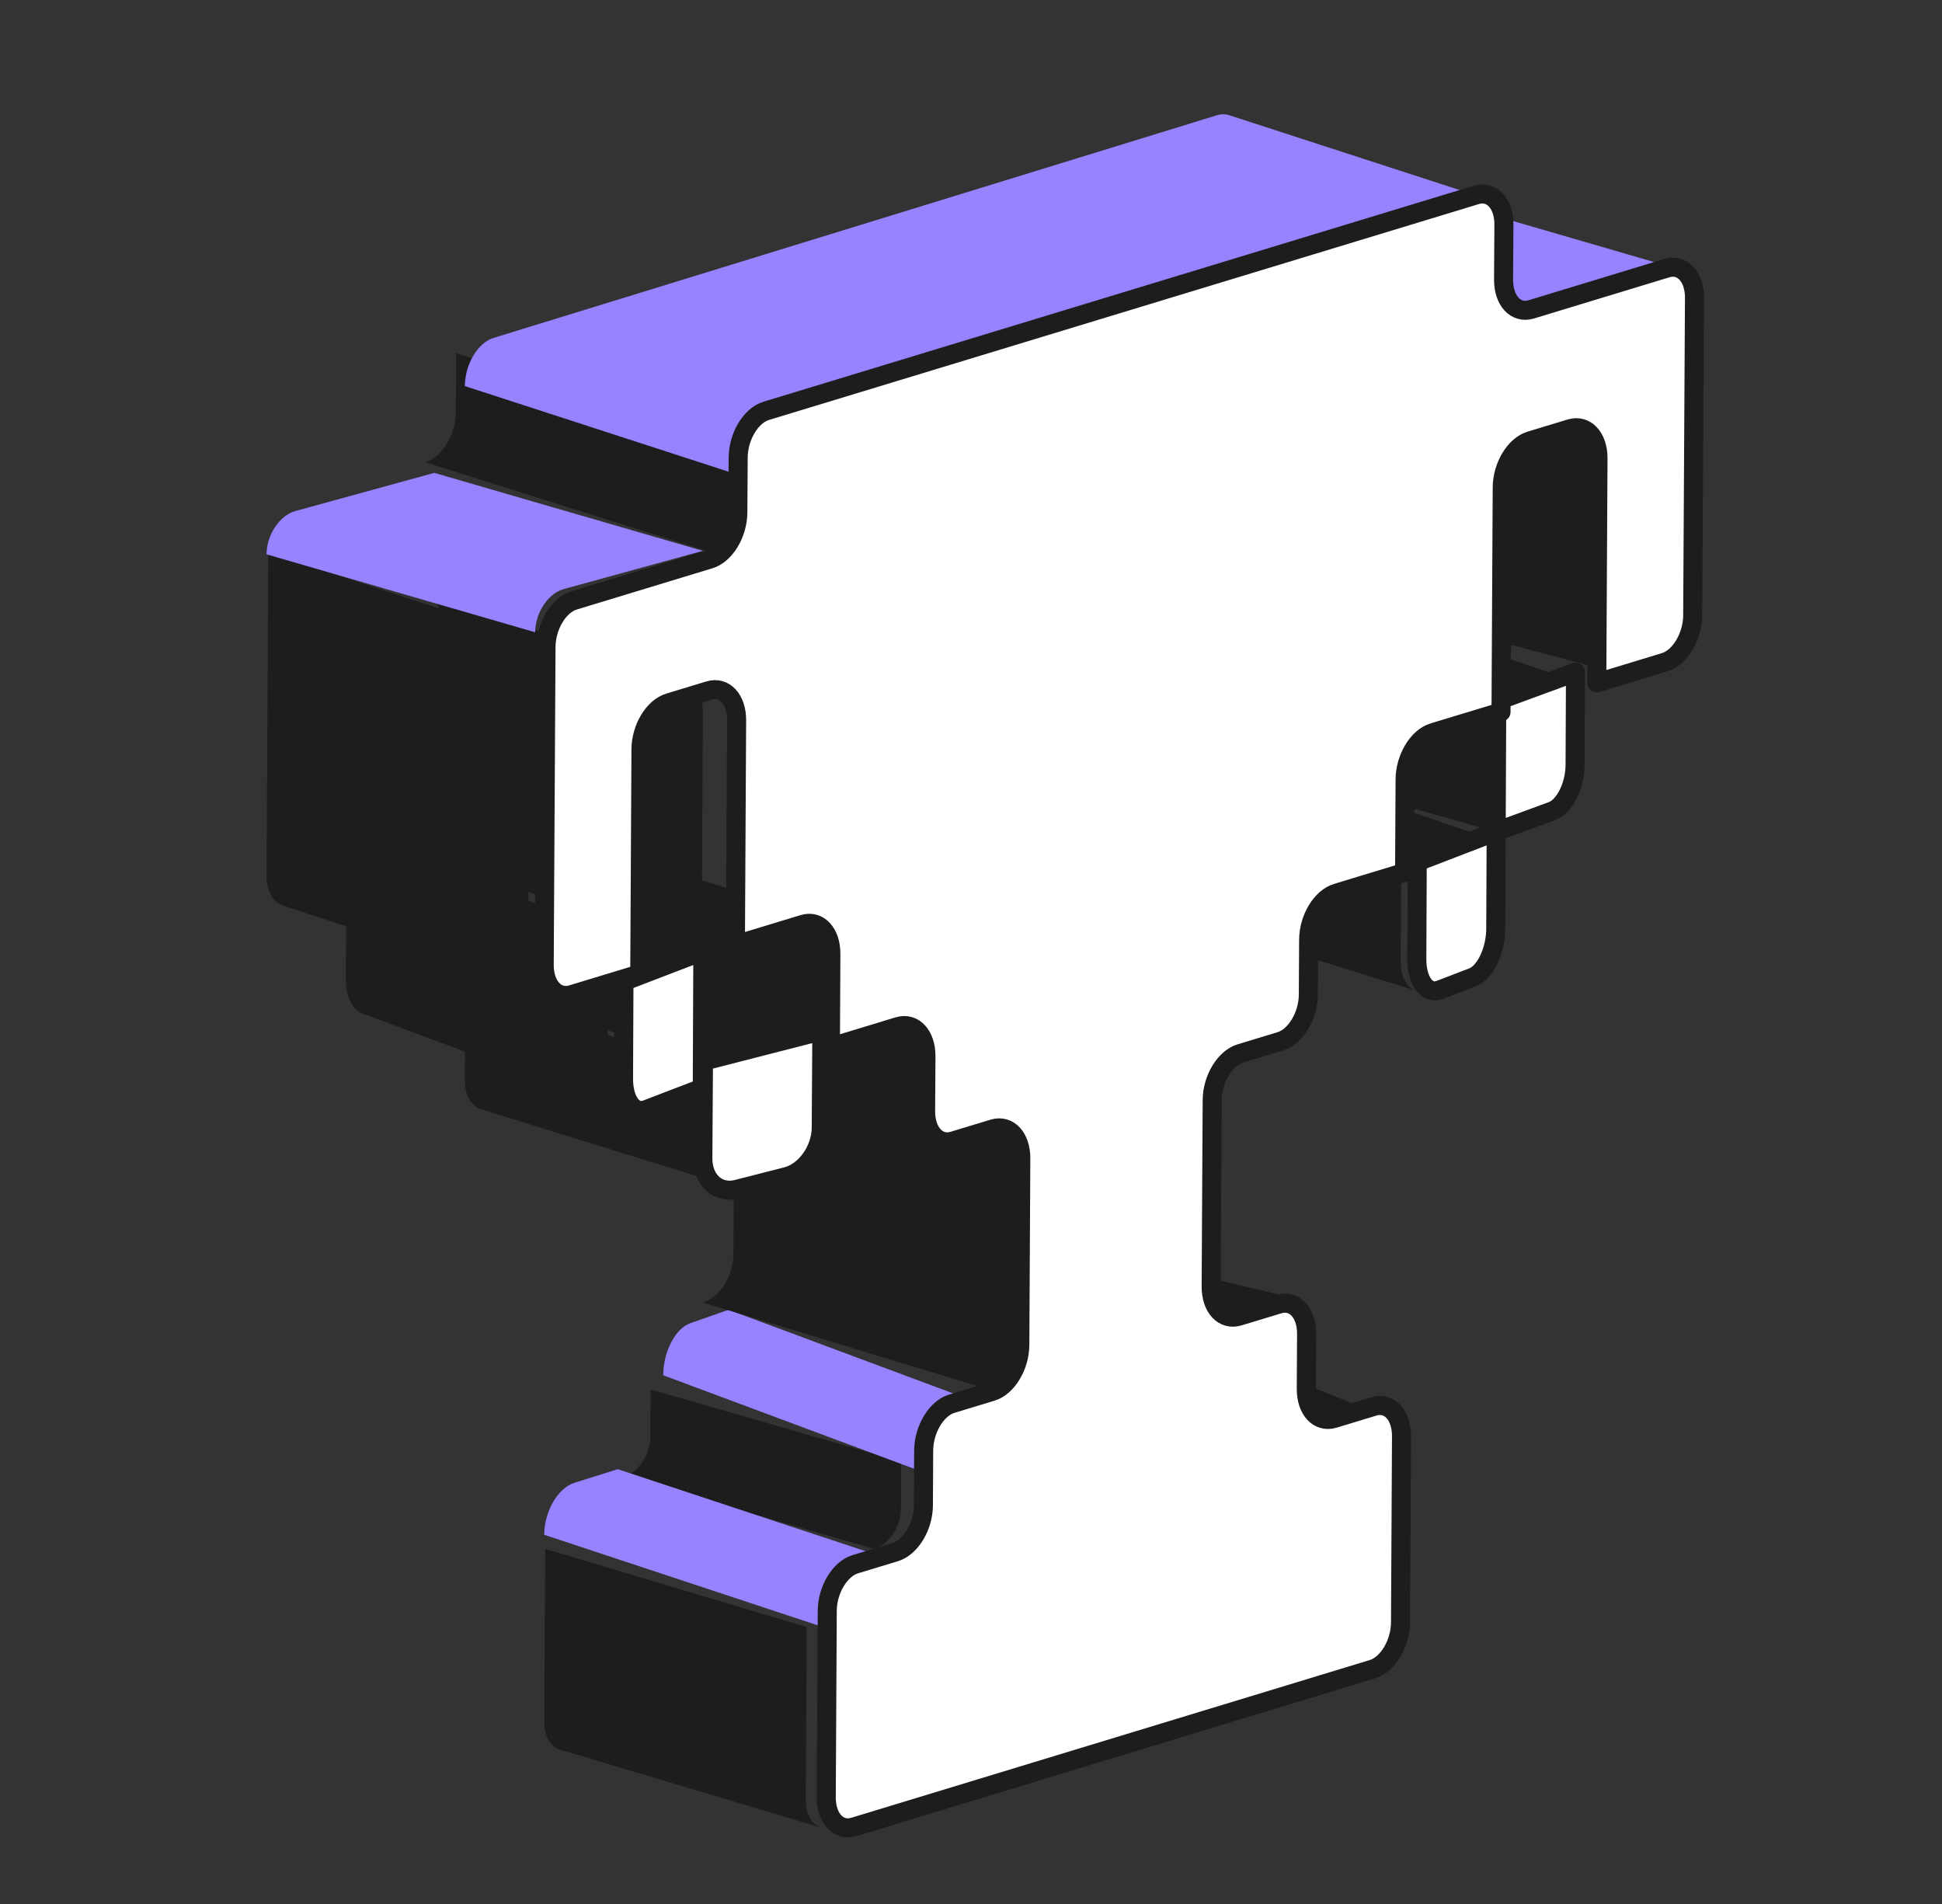 <svg width="51" height="50" viewBox="0 0 51 50" fill="none" xmlns="http://www.w3.org/2000/svg">
<rect x="0" y="0" width="51" height="50" fill="#333333" stroke="none"/>
<path d="M28.127 34.813L29.152 34.424C29.256 34.385 29.357 34.386 29.446 34.421L36.167 37.112C36.078 37.077 35.979 37.077 35.873 37.116L34.848 37.504C34.742 37.544 34.643 37.543 34.554 37.508L27.833 34.816C27.922 34.852 28.023 34.853 28.127 34.813Z" fill="#1E1D1D"/>
<path d="M41.375 17.892L34.505 15.559L32 16.366L38.871 18.698L41.375 17.892Z" fill="#1E1D1D"/>
<path d="M39.292 18.648L32.022 16.605L32 19.796L39.272 21.838L39.292 18.648Z" fill="#1E1D1D"/>
<path d="M41.934 11.359C42.222 11.436 42.419 11.714 42.417 12.097L42.38 17.649L34.53 15.568L34.566 10.016C34.569 9.633 34.37 9.352 34.083 9.277L41.934 11.359Z" fill="#1E1D1D"/>
<path d="M36.799 22.915L36.786 25.267C36.783 25.658 36.957 25.945 37.208 26.022L30.339 23.896C30.087 23.817 29.915 23.533 29.917 23.142L29.93 20.789L36.799 22.915Z" fill="#1E1D1D"/>
<path d="M39.292 22.077L32.422 19.746L29.917 20.553L36.784 22.886L39.292 22.077Z" fill="#1E1D1D"/>
<path d="M25.039 32.58L26.192 32.321C26.311 32.294 26.422 32.295 26.525 32.319L34.083 34.113C33.983 34.09 33.87 34.089 33.751 34.115L32.598 34.374C32.479 34.4 32.367 34.4 32.267 34.376L24.708 32.582C24.809 32.605 24.922 32.606 25.039 32.58Z" fill="#1E1D1D"/>
<path d="M33.354 6.134L37.048 5.117C37.16 5.086 37.266 5.087 37.36 5.114L44.5 7.19C44.405 7.163 44.298 7.162 44.188 7.193L40.494 8.21C40.383 8.241 40.276 8.24 40.181 8.213L33.042 6.137C33.136 6.164 33.242 6.165 33.354 6.134Z" fill="#9583FF"/>
<path d="M17.079 37.726L17.086 36.488L23.667 38.384L23.66 39.622C23.657 40.098 23.34 40.568 22.955 40.674L16.375 38.779C16.762 38.674 17.077 38.203 17.079 37.726Z" fill="#1E1D1D"/>
<path d="M18.124 34.75L19.134 34.395L25.75 36.859L24.741 37.215C24.354 37.351 24.037 37.962 24.033 38.581L17.417 36.116C17.419 35.497 17.737 34.887 18.124 34.75Z" fill="#9583FF"/>
<path d="M26.33 29.354C26.604 29.438 26.794 29.744 26.792 30.165L26.763 35.221C26.76 35.795 26.401 36.363 25.96 36.489L18.458 34.205C18.899 34.079 19.256 33.511 19.261 32.937L19.29 27.881C19.292 27.461 19.104 27.155 18.828 27.07L26.33 29.354Z" fill="#1E1D1D"/>
<path d="M21.186 42.729L21.16 47.275C21.159 47.651 21.332 47.928 21.583 48.001L14.715 45.948C14.462 45.872 14.29 45.597 14.292 45.222L14.318 40.676L21.186 42.729Z" fill="#1E1D1D"/>
<path d="M15.088 38.938L16.224 38.582L23.667 41.045L22.531 41.401C22.094 41.536 21.737 42.151 21.735 42.768L14.292 40.305C14.294 39.686 14.653 39.074 15.088 38.938Z" fill="#9583FF"/>
<path d="M23.804 27.192C24.077 27.274 24.263 27.571 24.261 27.978L24.251 29.423C24.249 29.831 24.437 30.129 24.708 30.209L17.28 27.994C17.009 27.912 16.82 27.615 16.823 27.207L16.832 25.763C16.835 25.355 16.646 25.056 16.375 24.977L23.804 27.192Z" fill="#1E1D1D"/>
<path d="M21.161 23.962C21.411 24.04 21.586 24.325 21.583 24.716L21.57 27.069L14.701 24.943L14.714 22.59C14.717 22.199 14.544 21.915 14.292 21.836L21.161 23.962Z" fill="#1E1D1D"/>
<path d="M19.09 28.149L19.077 30.502C19.075 30.893 19.249 31.18 19.5 31.256L12.631 29.13C12.379 29.052 12.206 28.767 12.208 28.376L12.221 26.023L19.09 28.149Z" fill="#1E1D1D"/>
<path d="M21.583 27.309L14.713 24.977L12.208 25.784L19.079 28.116L21.583 27.309Z" fill="#1E1D1D"/>
<path d="M18.458 25.215L11.589 22.883L9.083 23.69L15.952 26.022L18.458 25.215Z" fill="#1E1D1D"/>
<path d="M15.965 25.434L15.952 28.257C15.95 28.726 16.123 29.067 16.375 29.162L9.506 26.611C9.256 26.517 9.081 26.175 9.083 25.706L9.096 22.883L15.965 25.434Z" fill="#1E1D1D"/>
<path d="M18.036 17.9C18.286 17.986 18.461 18.3 18.458 18.731L18.427 24.977L11.558 22.636L11.589 16.39C11.592 15.959 11.418 15.643 11.167 15.559L18.036 17.9Z" fill="#1E1D1D"/>
<path d="M11.971 10.823L11.981 9.277L19.5 11.648L19.49 13.194C19.488 13.789 19.125 14.379 18.686 14.51L11.167 12.139C11.606 12.008 11.966 11.418 11.971 10.823Z" fill="#1E1D1D"/>
<path d="M12.96 8.874L31.963 3.025C32.074 2.992 32.177 2.992 32.27 3.022L39.292 5.302C39.199 5.272 39.093 5.271 38.984 5.305L19.981 11.153C19.569 11.279 19.232 11.848 19.23 12.419L12.208 10.139C12.211 9.566 12.549 9 12.96 8.874Z" fill="#9583FF"/>
<path d="M13.916 16.756L13.869 25.227C13.867 25.64 14.041 25.943 14.292 26.023L7.423 23.779C7.17 23.696 6.998 23.396 7 22.983L7.047 14.512L13.916 16.756Z" fill="#1E1D1D"/>
<path d="M7.755 13.421L11.404 12.418L18.458 14.465L14.809 15.468C14.395 15.581 14.057 16.09 14.054 16.604L7 14.557C7.003 14.043 7.342 13.536 7.755 13.421Z" fill="#9583FF"/>
<path d="M39.307 18.412L39.292 21.838L40.757 21.3C41.091 21.179 41.362 20.633 41.364 20.081L41.375 17.652L39.306 18.412L39.307 18.412Z" fill="white" stroke="#1E1D1D" stroke-width="0.5" stroke-linecap="round" stroke-linejoin="round"/>
<path d="M37.219 22.632L37.208 25.181C37.206 25.76 37.474 26.125 37.807 25.996L38.673 25.664C39.007 25.537 39.279 24.962 39.281 24.385L39.292 21.836L37.221 22.633L37.219 22.632Z" fill="white" stroke="#1E1D1D" stroke-width="0.5" stroke-linecap="round" stroke-linejoin="round"/>
<path d="M18.474 27.866L18.458 30.416C18.455 30.994 18.856 31.359 19.357 31.23L20.656 30.898C21.156 30.771 21.562 30.197 21.567 29.619L21.583 27.07L18.477 27.867L18.474 27.866Z" fill="white" stroke="#1E1D1D" stroke-width="0.5" stroke-linecap="round" stroke-linejoin="round"/>
<path d="M16.386 25.773L16.375 28.323C16.373 28.901 16.639 29.264 16.973 29.137L18.443 28.573L18.458 24.977L16.386 25.773Z" fill="white" stroke="#1E1D1D" stroke-width="0.5" stroke-linecap="round" stroke-linejoin="round"/>
<path d="M20.123 10.789C19.718 10.911 19.388 11.463 19.386 12.016L19.377 13.457C19.375 14.012 19.043 14.561 18.64 14.683L15.076 15.767C14.671 15.888 14.341 16.438 14.339 16.993L14.292 25.335C14.289 25.89 14.614 26.241 15.019 26.117L16.801 25.575L16.833 19.68C16.835 19.125 17.165 18.576 17.57 18.454L18.62 18.135C19.023 18.012 19.348 18.363 19.345 18.918L19.313 24.813L21.095 24.271C21.5 24.149 21.823 24.499 21.82 25.052L21.808 27.498L23.59 26.956C23.994 26.834 24.319 27.183 24.317 27.738L24.308 29.179C24.305 29.734 24.63 30.084 25.032 29.962L26.083 29.643C26.488 29.521 26.811 29.87 26.808 30.425L26.782 35.317C26.78 35.872 26.45 36.422 26.045 36.544L24.994 36.863C24.591 36.985 24.262 37.533 24.257 38.088L24.25 39.531C24.247 40.086 23.916 40.633 23.513 40.758L22.462 41.077C22.057 41.199 21.727 41.75 21.725 42.303L21.699 47.196C21.695 47.749 22.021 48.1 22.426 47.976L36.043 43.834C36.447 43.712 36.776 43.161 36.78 42.609L36.806 37.716C36.808 37.161 36.484 36.811 36.081 36.933L35.03 37.252C34.626 37.374 34.303 37.026 34.305 36.47L34.313 35.027C34.315 34.472 33.99 34.124 33.585 34.247L32.534 34.566C32.13 34.688 31.805 34.34 31.807 33.785L31.834 28.892C31.836 28.337 32.167 27.789 32.571 27.665L33.621 27.346C34.026 27.224 34.357 26.672 34.359 26.119L34.367 24.678C34.37 24.123 34.7 23.574 35.105 23.452L36.887 22.91L36.9 20.465C36.904 19.912 37.233 19.362 37.637 19.238L39.419 18.697L39.451 12.802C39.453 12.247 39.783 11.697 40.188 11.575L41.239 11.256C41.643 11.134 41.968 11.483 41.966 12.038L41.934 17.933L43.716 17.391C44.12 17.269 44.448 16.719 44.453 16.164L44.5 7.823C44.502 7.268 44.179 6.92 43.775 7.041L40.211 8.125C39.806 8.246 39.484 7.896 39.486 7.341L39.495 5.9C39.498 5.345 39.173 4.995 38.768 5.119L20.125 10.788L20.123 10.789Z" fill="white" stroke="#1E1D1D" stroke-width="0.5" stroke-linecap="round" stroke-linejoin="round"/>
</svg>
